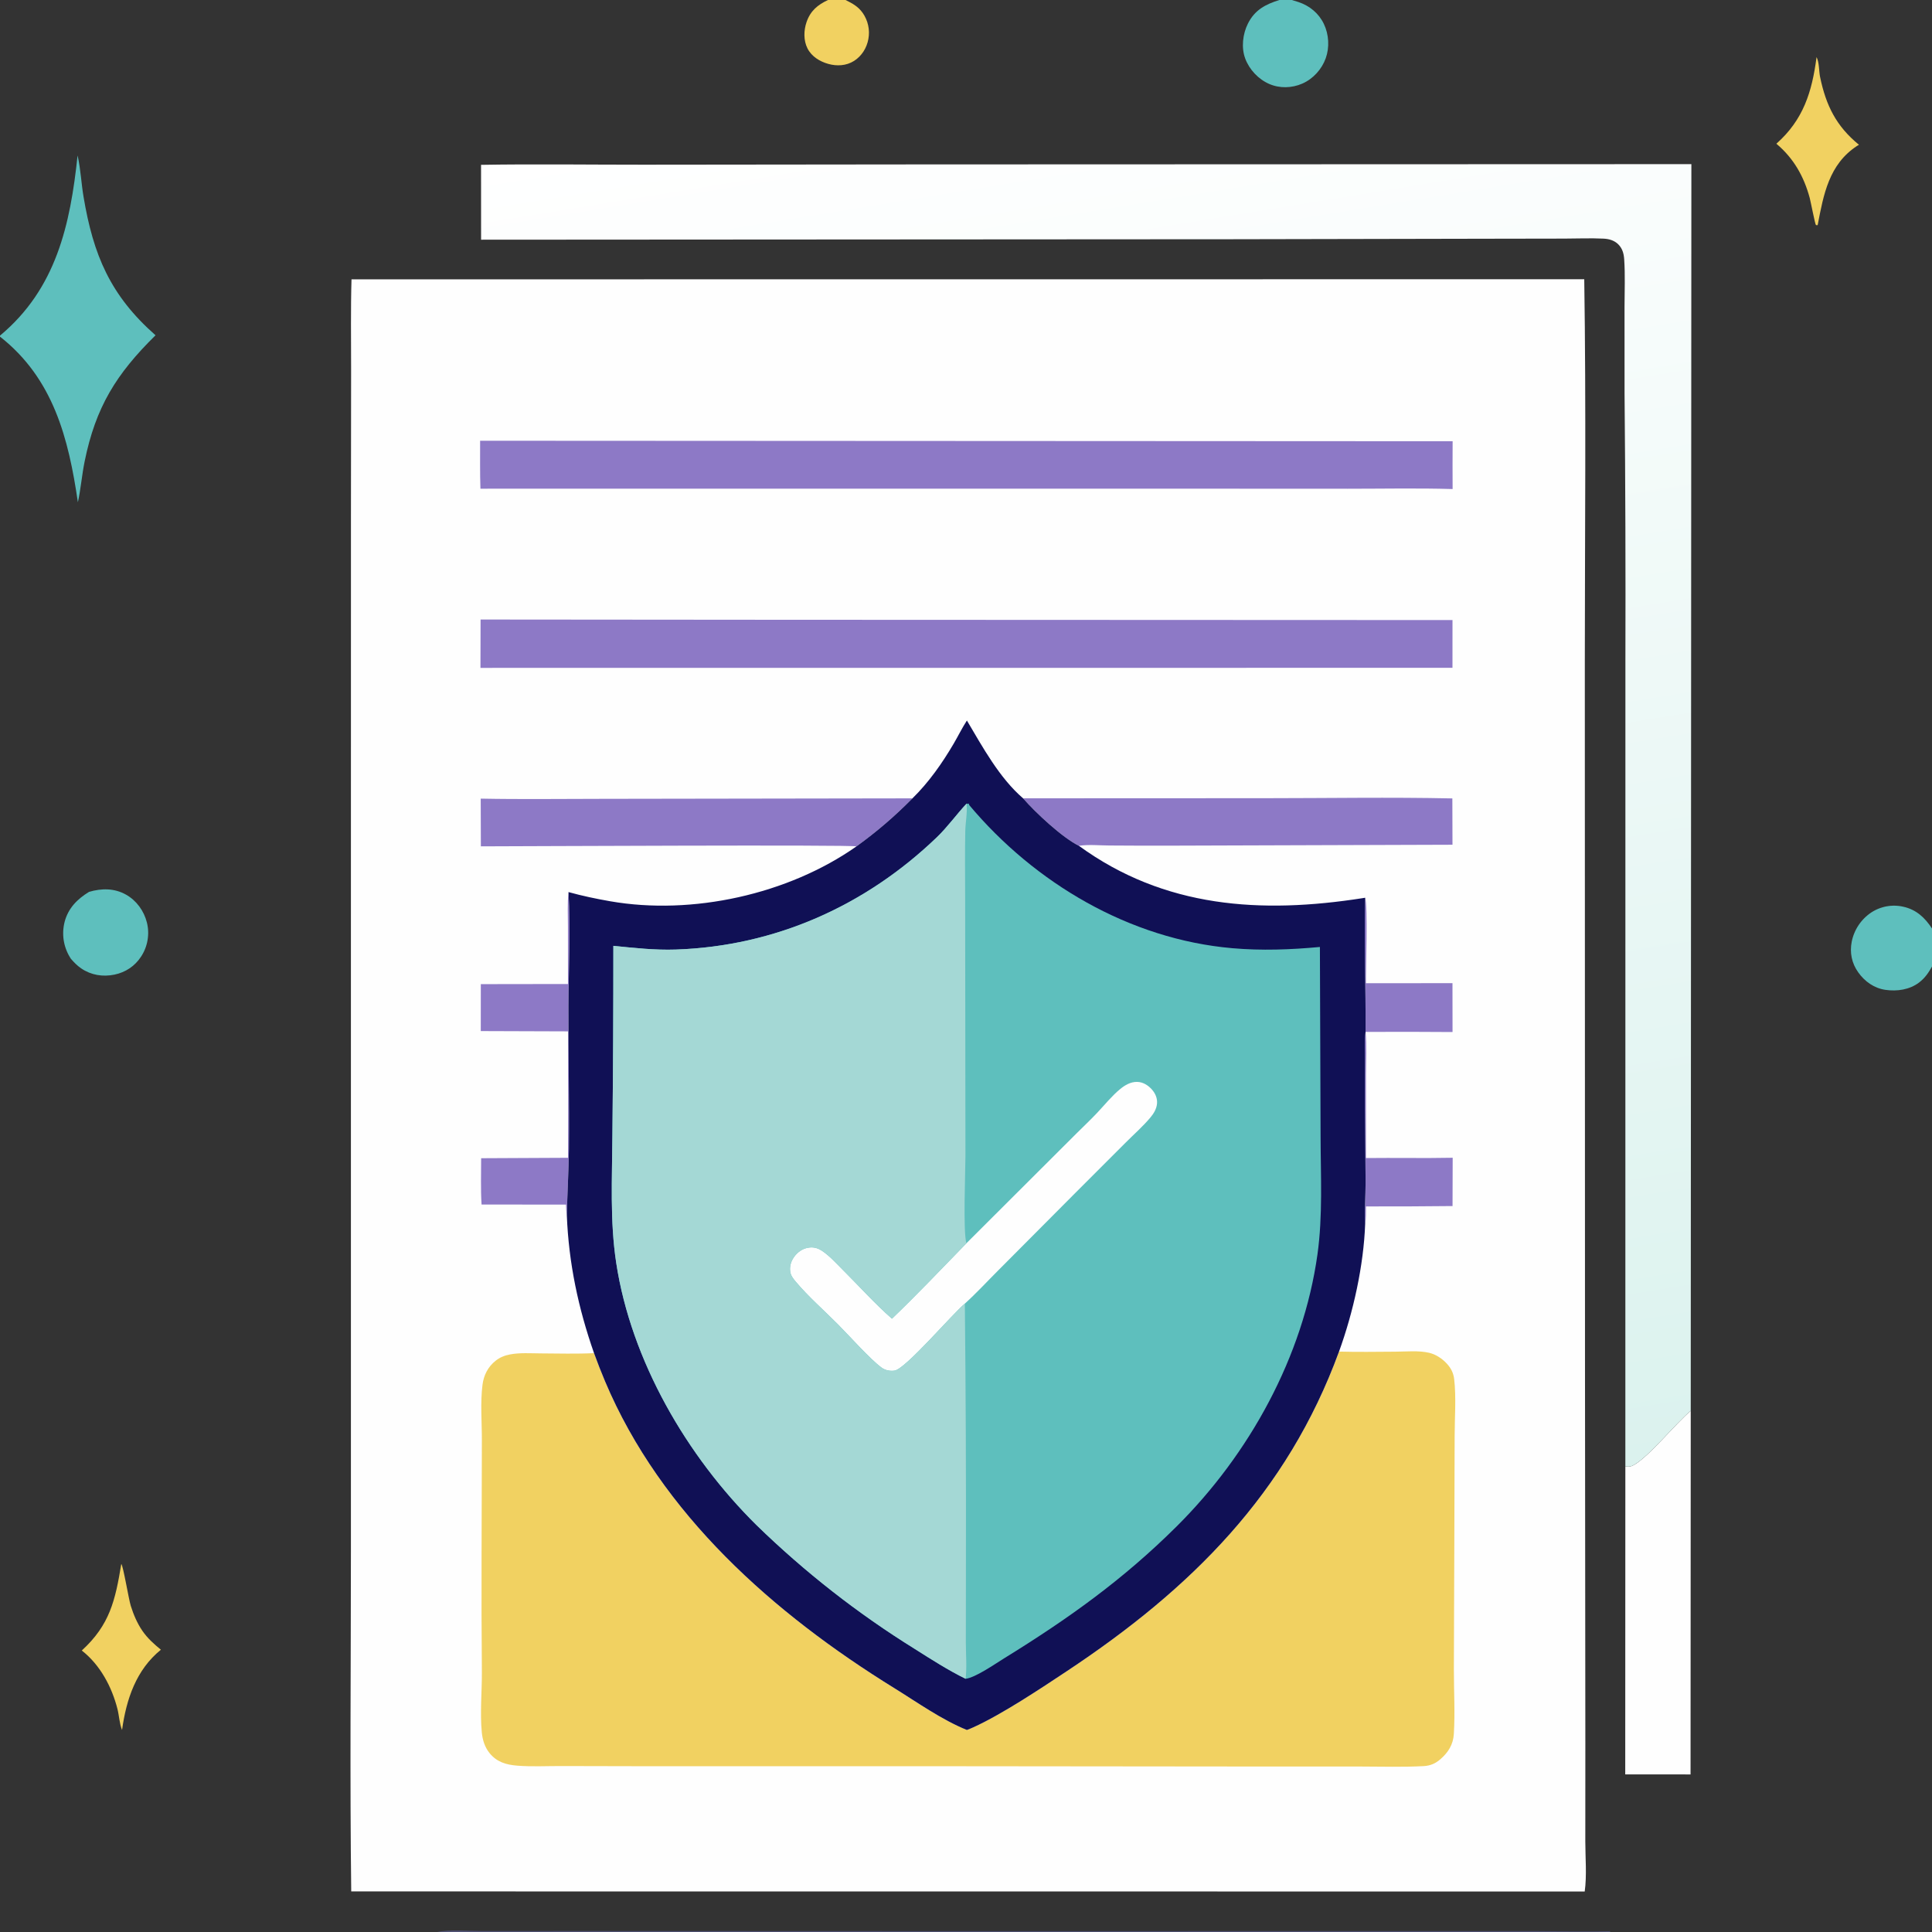 <svg width="150" height="150" viewBox="0 0 150 150" fill="none" xmlns="http://www.w3.org/2000/svg">
<rect x="0" y="0" width="150" height="150" fill="#333333" stroke="none"/>
<g clip-path="url(#clip0_47_2451)">
<path d="M73.828 149.932L109.908 149.928L119.477 149.93C121.311 149.935 123.168 149.987 124.999 149.937L125.016 150H73.828H33.944C34.882 149.789 36.421 149.925 37.418 149.925L44.789 149.921L73.828 149.932Z" fill="#4E5072"/>
<path d="M126.192 113.852C126.369 113.87 126.522 113.887 126.692 113.819C127.81 113.363 130.142 110.452 131.269 109.538L131.254 137.766L126.183 137.765L126.192 113.852Z" fill="#FEFEFE"/>
<path d="M37.349 12.798C41.55 12.727 45.761 12.789 49.962 12.787L71.293 12.765L131.318 12.744L131.269 109.537C130.142 110.452 127.81 113.363 126.692 113.818C126.522 113.887 126.369 113.87 126.192 113.852L126.196 51.295C126.216 44.38 126.194 37.465 126.13 30.55L126.128 23.83C126.129 22.605 126.185 21.35 126.102 20.129C126.073 19.688 125.963 19.288 125.64 18.968C125.33 18.661 124.922 18.548 124.496 18.527C123.483 18.477 122.448 18.524 121.432 18.525L115.398 18.535L95.791 18.574L37.352 18.61L37.349 12.798Z" fill="url(#paint0_linear_47_2451)"/>
<path d="M64.285 0H65.647C66.184 0.267 66.62 0.497 66.979 1.002C67.03 1.075 67.077 1.15 67.121 1.227C67.164 1.304 67.204 1.384 67.239 1.465C67.275 1.546 67.306 1.629 67.334 1.713C67.361 1.798 67.384 1.883 67.403 1.97C67.422 2.057 67.437 2.144 67.447 2.232C67.457 2.32 67.463 2.409 67.465 2.498C67.466 2.586 67.463 2.675 67.456 2.763C67.448 2.852 67.437 2.94 67.421 3.027C67.298 3.718 66.903 4.354 66.306 4.731C65.705 5.109 64.987 5.149 64.314 4.963C63.649 4.778 63.016 4.39 62.694 3.761C62.378 3.144 62.398 2.356 62.621 1.712C62.924 0.836 63.481 0.38 64.285 0Z" fill="#F1D161"/>
<path d="M9.417 121.423C9.568 121.577 9.99 124.155 10.153 124.676C10.368 125.362 10.656 126.039 11.066 126.633C11.464 127.208 11.955 127.641 12.492 128.084C10.567 129.645 9.806 131.93 9.477 134.313C9.275 133.837 9.251 133.21 9.123 132.701C8.686 130.966 7.772 129.255 6.35 128.146C8.526 126.155 8.952 124.253 9.417 121.423Z" fill="#F1D161"/>
<path d="M141.037 4.431C141.257 4.867 141.211 5.495 141.311 5.978C141.772 8.199 142.567 9.8 144.33 11.241C144.28 11.27 144.229 11.298 144.181 11.329C142.001 12.754 141.581 15.091 141.123 17.48C141.077 17.476 141.027 17.489 140.986 17.468C140.929 17.438 140.571 15.608 140.509 15.377C140.055 13.694 139.255 12.281 137.916 11.159C140.012 9.3 140.685 7.141 141.037 4.431Z" fill="#F1D161"/>
<path d="M150 75.043C149.721 75.535 149.453 75.934 148.995 76.284C148.262 76.841 147.285 76.983 146.391 76.853C145.509 76.725 144.785 76.211 144.272 75.493C143.766 74.784 143.6 73.957 143.769 73.103C143.78 73.046 143.793 72.989 143.808 72.933C143.822 72.876 143.838 72.82 143.855 72.764C143.872 72.709 143.89 72.653 143.91 72.598C143.93 72.544 143.951 72.489 143.974 72.435C143.996 72.382 144.02 72.328 144.045 72.276C144.07 72.223 144.096 72.171 144.124 72.12C144.152 72.068 144.181 72.018 144.211 71.968C144.241 71.918 144.272 71.869 144.305 71.82C144.337 71.772 144.371 71.724 144.406 71.677C144.441 71.631 144.477 71.585 144.514 71.54C144.551 71.495 144.589 71.451 144.629 71.408C144.668 71.365 144.708 71.323 144.75 71.281C144.791 71.24 144.833 71.2 144.877 71.161C144.92 71.122 144.964 71.084 145.01 71.047C145.055 71.01 145.101 70.975 145.148 70.94C145.195 70.906 145.243 70.872 145.291 70.84C145.336 70.811 145.382 70.782 145.428 70.755C145.475 70.728 145.522 70.703 145.569 70.678C145.617 70.653 145.665 70.63 145.714 70.607C145.763 70.585 145.812 70.564 145.862 70.544C145.912 70.524 145.962 70.506 146.013 70.489C146.064 70.471 146.115 70.455 146.166 70.441C146.218 70.426 146.27 70.412 146.322 70.4C146.375 70.388 146.427 70.377 146.48 70.368C146.533 70.358 146.586 70.35 146.639 70.343C146.692 70.336 146.745 70.331 146.799 70.326C146.853 70.322 146.907 70.319 146.96 70.318C147.014 70.316 147.067 70.316 147.12 70.317C147.174 70.318 147.227 70.321 147.281 70.325C147.335 70.328 147.388 70.334 147.442 70.34C147.495 70.347 147.548 70.354 147.6 70.363C147.653 70.373 147.706 70.383 147.759 70.395C148.778 70.616 149.449 71.247 150 72.088V75.043Z" fill="#5EBFBD"/>
<path d="M6.912 69.245C7.88 68.96 8.88 68.95 9.786 69.461C10.599 69.92 11.177 70.72 11.405 71.621C11.419 71.677 11.431 71.734 11.442 71.79C11.453 71.847 11.463 71.904 11.471 71.961C11.479 72.019 11.486 72.076 11.491 72.133C11.496 72.191 11.499 72.249 11.502 72.307C11.504 72.364 11.504 72.422 11.504 72.48C11.503 72.538 11.5 72.595 11.496 72.653C11.492 72.711 11.487 72.768 11.48 72.826C11.473 72.883 11.465 72.94 11.455 72.997C11.446 73.054 11.434 73.111 11.422 73.167C11.409 73.224 11.395 73.28 11.379 73.335C11.364 73.391 11.347 73.446 11.328 73.501C11.31 73.556 11.29 73.61 11.268 73.664C11.247 73.717 11.225 73.771 11.2 73.823C11.176 73.876 11.151 73.928 11.124 73.979C11.098 74.03 11.07 74.081 11.04 74.131C11.011 74.18 10.98 74.229 10.948 74.278C10.472 75.01 9.747 75.489 8.894 75.668C7.986 75.858 7.07 75.711 6.3 75.183C5.989 74.971 5.746 74.718 5.501 74.436C5.476 74.395 5.45 74.355 5.426 74.314C5.395 74.264 5.365 74.213 5.337 74.161C5.309 74.109 5.282 74.056 5.256 74.003C5.231 73.949 5.206 73.895 5.184 73.841C5.161 73.786 5.139 73.731 5.119 73.676C5.099 73.62 5.08 73.564 5.062 73.507C5.045 73.451 5.029 73.394 5.014 73.337C5 73.279 4.987 73.222 4.975 73.163C4.963 73.106 4.953 73.047 4.944 72.989C4.936 72.93 4.928 72.871 4.922 72.813C4.916 72.754 4.912 72.695 4.909 72.636C4.906 72.577 4.905 72.517 4.905 72.458C4.905 72.399 4.906 72.34 4.909 72.281C4.912 72.222 4.917 72.163 4.923 72.104C4.928 72.045 4.936 71.986 4.945 71.928C4.954 71.869 4.964 71.811 4.976 71.753C4.987 71.695 5 71.638 5.015 71.58C5.296 70.509 5.997 69.805 6.912 69.245Z" fill="#5EBFBD"/>
<path d="M99.329 0H100.296C100.468 0.05 100.639 0.102 100.809 0.158C101.673 0.443 102.387 1.029 102.784 1.856C103.174 2.668 103.235 3.672 102.93 4.522C102.621 5.384 101.948 6.125 101.106 6.493C100.298 6.846 99.353 6.872 98.542 6.518C97.699 6.15 96.997 5.403 96.677 4.541C96.361 3.69 96.487 2.631 96.887 1.834C97.421 0.769 98.249 0.337 99.329 0Z" fill="#5EBFBD"/>
<path d="M6.023 12.074L6.042 12.157C6.264 13.169 6.31 14.228 6.482 15.253C7.243 19.806 8.559 22.93 12.076 26.031C9.029 29.029 7.426 31.6 6.567 35.846C6.356 36.889 6.273 37.96 6.047 38.996C5.323 34.039 4.147 29.395 0 26.137V26.057C4.365 22.42 5.457 17.448 6.023 12.074Z" fill="#5EBFBD"/>
<path d="M27.291 21.688L123.001 21.68C123.15 31.608 123.048 41.551 123.045 51.48L123.059 106.612L123.086 135.397L123.083 142.981C123.085 144.236 123.208 145.62 123.037 146.856L27.269 146.849C27.159 138.052 27.243 129.247 27.245 120.45L27.245 73.614L27.248 39.883L27.26 28.651C27.262 26.333 27.222 24.006 27.291 21.688Z" fill="#FEFEFE"/>
<path d="M105.992 69.7C106.211 70.398 106.036 75.209 106.053 76.336L112.77 76.333L112.775 80.126C110.524 80.109 108.273 80.105 106.021 80.117C106.044 76.645 105.901 73.171 105.992 69.7Z" fill="#8D79C6"/>
<path d="M105.991 95.016C105.933 93.952 106.023 92.854 106.024 91.785L105.976 86.017L105.976 82.207C105.977 81.523 105.93 80.794 106.021 80.117C106.125 81.203 106.056 82.341 106.054 83.434L106.054 89.91C108.296 89.884 110.544 89.933 112.786 89.888L112.775 93.638C110.535 93.663 108.296 93.672 106.056 93.667C106.049 94.114 106.069 94.576 105.991 95.016Z" fill="#8D79C6"/>
<path d="M44.097 76.398L44.095 71.957C44.095 71.066 44.044 70.146 44.139 69.261C44.314 72.188 44.141 75.179 44.132 78.112C44.122 81.806 44.206 85.5 44.17 89.195C44.154 90.919 44.045 92.646 44.009 94.371C43.956 94.096 43.958 93.803 43.943 93.524L37.389 93.52C37.313 92.329 37.356 91.117 37.356 89.924L44.102 89.891C44.118 86.619 44.117 83.347 44.099 80.075L37.327 80.052L37.331 76.408L44.097 76.398Z" fill="#8D79C6"/>
<path d="M79.43 61.98L98.274 61.972C103.098 61.971 107.937 61.886 112.76 61.989L112.77 65.585L91.001 65.656C89.368 65.661 87.735 65.657 86.102 65.644C85.357 65.64 84.497 65.552 83.766 65.669C82.49 65.04 80.402 63.101 79.43 61.98Z" fill="#8D79C6"/>
<path d="M37.323 62.005C40.485 62.067 43.656 62.021 46.818 62.021L70.842 61.984C69.459 63.384 68.088 64.564 66.491 65.716C66.215 65.571 40.32 65.706 37.334 65.71L37.323 62.005Z" fill="#8D79C6"/>
<path d="M37.276 34.219L112.782 34.258C112.769 35.495 112.779 36.733 112.781 37.969C110.068 37.889 107.341 37.947 104.627 37.946L89.935 37.939L37.301 37.942C37.257 36.704 37.281 35.458 37.276 34.219Z" fill="#8D79C6"/>
<path d="M37.312 48.1L59.878 48.119L112.772 48.141L112.769 51.849L37.303 51.854L37.312 48.1Z" fill="#8D79C6"/>
<path d="M103.961 104.936C105.415 104.979 106.871 104.951 108.325 104.944C109.172 104.941 110.131 104.84 110.955 105.03C111.482 105.152 111.98 105.486 112.341 105.883C112.663 106.236 112.848 106.609 112.903 107.084C113.064 108.491 112.942 110.042 112.938 111.463L112.913 119.942L112.878 129.635C112.878 131.286 112.977 132.989 112.875 134.633C112.825 135.446 112.442 136.054 111.836 136.582C111.447 136.922 111.05 137.091 110.533 137.12C108.905 137.209 107.256 137.154 105.625 137.153L97.335 137.152L70.968 137.126L49.47 137.127L43.505 137.114C42.402 137.114 41.255 137.173 40.157 137.085C39.3 137.016 38.571 136.807 38.006 136.107C37.636 135.647 37.463 135.082 37.407 134.502C37.263 132.989 37.414 131.408 37.413 129.886C37.386 126.861 37.378 123.837 37.389 120.812L37.412 111.838C37.416 110.44 37.284 108.897 37.461 107.516C37.558 106.762 37.886 106.117 38.489 105.64C38.822 105.378 39.193 105.234 39.607 105.156C40.37 105.012 41.199 105.073 41.972 105.077C43.35 105.084 44.745 105.125 46.12 105.057C46.387 105.795 46.673 106.525 46.977 107.248C51.33 117.568 60.068 125.275 69.416 131.056C71.231 132.178 73.096 133.514 75.069 134.316C75.243 134.251 75.415 134.18 75.585 134.103C77.809 133.09 80.773 131.114 82.84 129.743C92.469 123.354 99.93 115.961 103.961 104.936Z" fill="#F1D161"/>
<path d="M70.842 61.984C72.11 60.743 73.145 59.266 74.042 57.739C74.39 57.146 74.696 56.518 75.07 55.941C76.296 58.008 77.593 60.399 79.43 61.98C80.402 63.101 82.49 65.04 83.766 65.669C90.402 70.501 97.927 70.964 105.795 69.732L105.992 69.7C105.901 73.171 106.045 76.645 106.022 80.117C105.931 80.793 105.977 81.523 105.977 82.207L105.976 86.017L106.025 91.785C106.023 92.854 105.934 93.952 105.991 95.016C105.877 98.254 105.066 101.894 103.961 104.936C99.93 115.961 92.47 123.354 82.841 129.742C80.773 131.114 77.809 133.089 75.585 134.103C75.415 134.18 75.243 134.251 75.069 134.316C73.096 133.514 71.231 132.178 69.416 131.056C60.068 125.275 51.33 117.568 46.977 107.248C46.673 106.525 46.387 105.795 46.12 105.057C44.898 101.566 44.156 98.076 44.009 94.371C44.045 92.646 44.154 90.919 44.17 89.195C44.206 85.5 44.122 81.806 44.133 78.112C44.141 75.179 44.314 72.188 44.139 69.261C45.197 69.555 46.291 69.784 47.373 69.973C53.736 71.085 61.187 69.445 66.492 65.716C68.088 64.563 69.459 63.384 70.842 61.984Z" fill="#101055"/>
<path d="M75.043 62.395L75.142 62.397L75.135 62.431L75.223 62.383L75.242 62.495C80.335 68.57 87.703 72.923 95.677 73.618C97.959 73.817 100.2 73.733 102.477 73.522L102.53 88.286C102.538 91.299 102.706 94.398 102.288 97.387C101.177 105.334 97.001 112.902 91.345 118.52C87.178 122.658 82.921 125.694 77.944 128.762C77.235 129.199 75.749 130.242 74.971 130.341C73.609 129.673 72.298 128.829 71.018 128.019C69.913 127.333 68.827 126.617 67.761 125.872C66.694 125.127 65.648 124.354 64.624 123.552C63.599 122.75 62.597 121.922 61.617 121.066C60.637 120.211 59.68 119.329 58.748 118.422C53.328 113.073 48.997 105.639 47.843 98.047C47.345 94.776 47.527 91.48 47.546 88.183C47.598 83.267 47.623 78.351 47.621 73.435C49.245 73.597 50.831 73.778 52.468 73.723C60.185 73.462 67.198 70.328 72.736 65.006C73.574 64.2 74.25 63.243 75.043 62.395Z" fill="#5EBFBD"/>
<path d="M75.029 96.53L83.56 88.018C84.1 87.479 84.659 86.956 85.181 86.402C85.757 85.791 86.321 85.089 86.965 84.558C87.341 84.247 87.787 83.987 88.29 83.998C88.748 84.008 89.148 84.263 89.442 84.6C89.706 84.902 89.865 85.276 89.831 85.681C89.796 86.089 89.58 86.447 89.323 86.755C88.751 87.441 88.045 88.059 87.414 88.693L83.242 92.866L77.496 98.639C76.642 99.492 75.805 100.404 74.911 101.211C73.918 102.039 70.312 106.285 69.456 106.414C69.102 106.467 68.724 106.391 68.435 106.176C67.548 105.518 65.94 103.717 65.085 102.853C63.993 101.749 62.757 100.679 61.765 99.492C61.564 99.252 61.388 99.022 61.347 98.704C61.289 98.26 61.447 97.829 61.727 97.487C62.022 97.126 62.424 96.888 62.892 96.852C63.227 96.826 63.526 96.918 63.805 97.101C64.397 97.488 64.949 98.106 65.45 98.606C66.708 99.859 67.918 101.212 69.252 102.382C71.23 100.484 73.117 98.495 75.029 96.53Z" fill="#FEFEFE"/>
<path d="M75.043 62.395C75.119 63.074 74.959 63.837 74.944 64.529C74.909 66.245 74.933 67.966 74.934 69.683L74.957 89.738C74.953 91.082 74.766 95.532 75.029 96.53C73.118 98.495 71.23 100.484 69.252 102.382C67.918 101.212 66.709 99.859 65.451 98.606C64.949 98.106 64.398 97.488 63.806 97.101C63.526 96.918 63.227 96.826 62.892 96.852C62.424 96.889 62.022 97.126 61.727 97.487C61.447 97.829 61.29 98.26 61.347 98.704C61.388 99.022 61.565 99.252 61.765 99.492C62.757 100.679 63.994 101.749 65.086 102.854C65.94 103.718 67.548 105.518 68.436 106.177C68.725 106.391 69.102 106.467 69.456 106.414C70.312 106.286 73.919 102.039 74.911 101.212C74.982 108.051 75.01 114.891 74.994 121.73L74.988 127.521C74.989 128.432 75.075 129.439 74.971 130.341C73.609 129.673 72.298 128.829 71.018 128.019C69.913 127.333 68.827 126.617 67.761 125.872C66.694 125.127 65.648 124.354 64.624 123.552C63.599 122.751 62.597 121.922 61.617 121.066C60.637 120.211 59.68 119.329 58.748 118.422C53.328 113.073 48.997 105.639 47.843 98.047C47.345 94.776 47.527 91.48 47.546 88.183C47.598 83.267 47.623 78.352 47.621 73.436C49.245 73.597 50.831 73.778 52.468 73.723C60.185 73.463 67.198 70.328 72.736 65.006C73.574 64.2 74.25 63.244 75.043 62.395Z" fill="#A4D8D5"/>
</g>
<defs>
<linearGradient id="paint0_linear_47_2451" x1="100.959" y1="117.983" x2="82.617" y2="5.532" gradientUnits="userSpaceOnUse">
<stop stop-color="#DBF2EE"/>
<stop offset="1" stop-color="white"/>
</linearGradient>
<clipPath id="clip0_47_2451">
<rect width="150" height="150" fill="white"/>
</clipPath>
</defs>
</svg>
